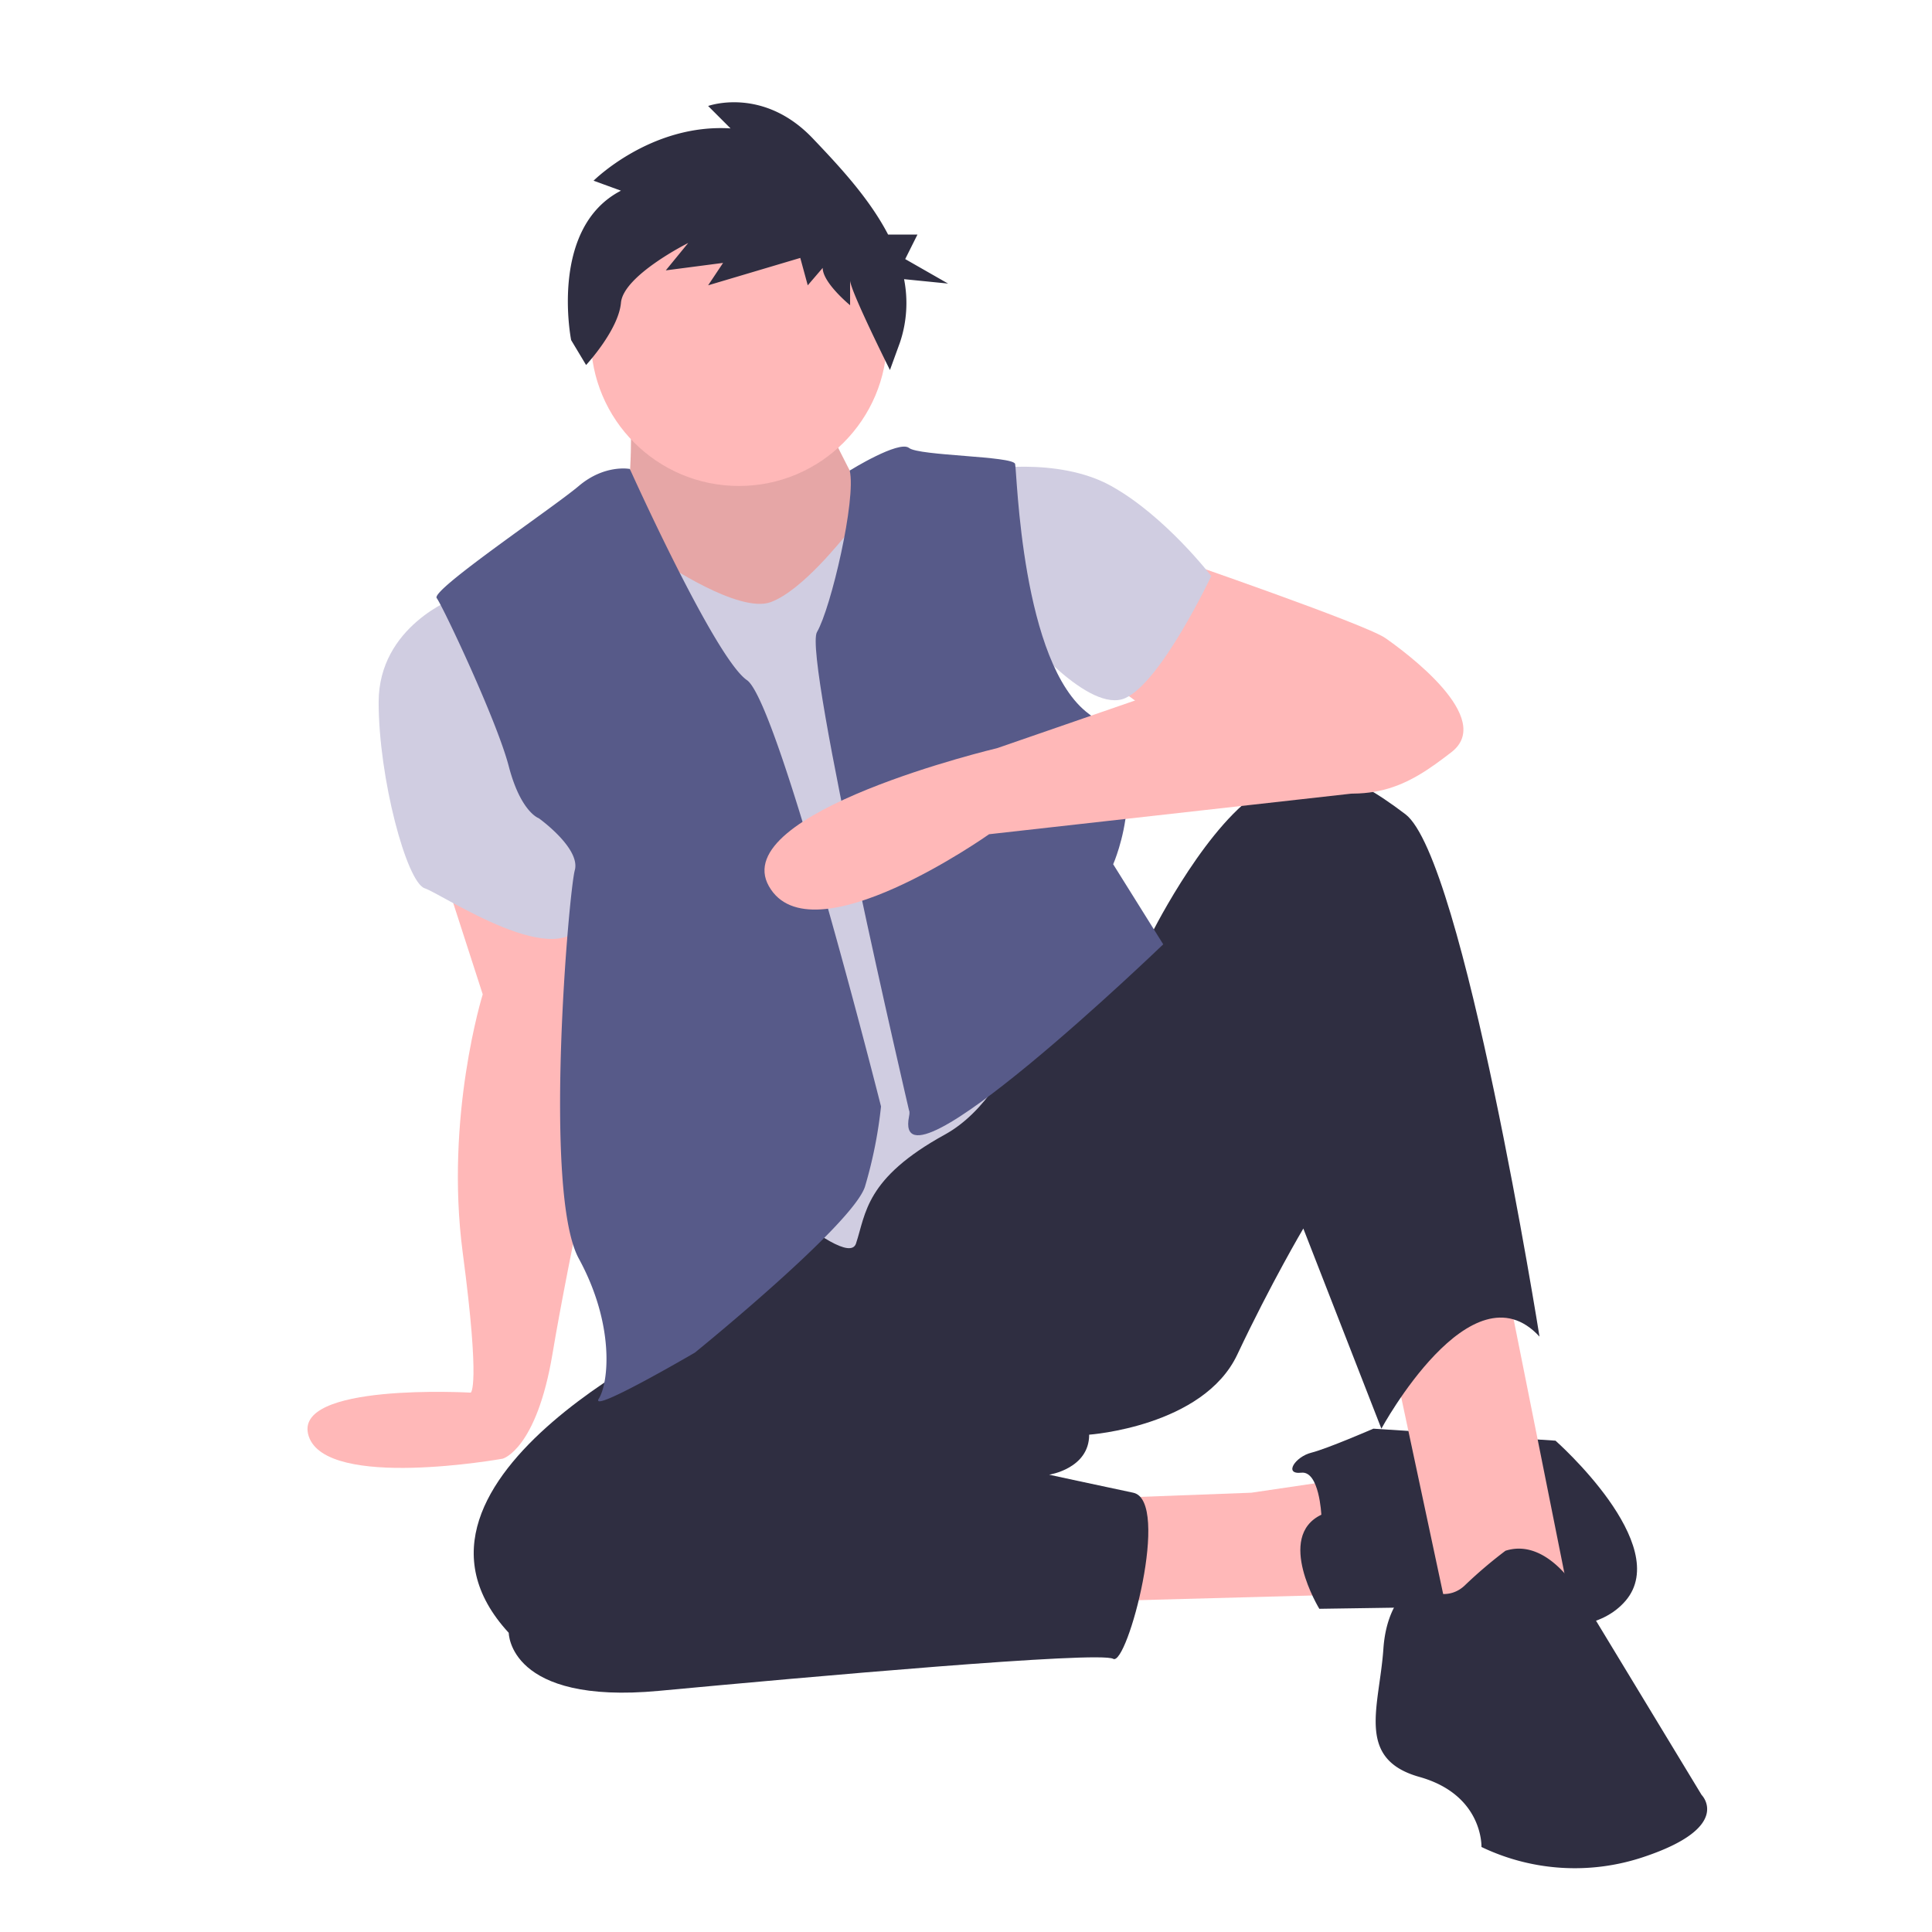 <svg width="420" height="420" 
    xmlns="http://www.w3.org/2000/svg">

    <!-- head -->
    <!-- Hair -->
    <g>
        <title>background</title>
        <rect fill="none" id="canvas_background" height="422" width="422" y="-1" x="-1"/>
    </g>
    <g>
        <title>Layer 1</title>
        <path id="svg_1" fill="#ffb8b8" d="m95.803,187.881l9.137,28.282s-8.267,26.541 -4.351,56.128s1.74,30.457 1.74,30.457s-39.126,-2.252 -35.21,9.495s42.172,4.863 42.172,4.863s7.347,-1.978 10.828,-22.863s12.232,-61.111 12.232,-61.111l-8.229,-37.975l-28.319,-7.276z"/>
        <path id="svg_2" fill="#d0cde1" d="m98.849,130.013s-16.534,6.091 -16.534,22.625s6.091,39.159 10.007,40.464s30.022,19.144 34.808,6.527s-28.282,-69.616 -28.282,-69.616z"/>
        <polygon id="svg_3" fill="#ffb8b8" points="237.211,325.808 272.019,324.503 298.56,320.587 290.728,346.693 226.333,348.433 237.211,325.808 "/>
        <path id="svg_4" fill="#2f2e41" d="m287.247,329.289s-0.435,-9.572 -4.351,-9.137s-1.305,-3.481 2.175,-4.351s13.488,-5.221 13.488,-5.221l39.594,2.611s25.671,22.625 15.229,34.808s-37.419,1.305 -37.419,1.305l-29.152,0.435s-9.572,-15.664 0.435,-20.45z"/>
        <polygon id="svg_5" fill="#ffb8b8" points="302.911,295.786 315.529,354.96 341.635,349.739 326.842,275.772 311.178,267.505 302.911,295.786 "/>
        <path id="svg_6" fill="#2f2e41" d="m152.801,288.39s-73.097,33.068 -42.205,66.57c0,0 0,15.664 32.633,12.618s95.722,-8.702 98.768,-6.962s12.618,-34.373 4.351,-36.113s-18.274,-3.916 -18.274,-3.916s8.702,-1.305 8.702,-8.702c0,0 24.801,-1.74 32.197,-17.404s14.358,-27.411 14.358,-27.411l16.969,43.51s19.58,-36.113 34.373,-20.015c0,0 -16.534,-103.989 -29.152,-113.561s-21.32,-12.618 -33.068,-3.916s-22.625,30.892 -22.625,30.892l-97.028,84.41z"/>
        <path id="svg_7" fill="#2f2e41" d="m327.277,337.121a98.037,98.037 0 0 0 -8.702,7.397c-3.481,3.481 -8.267,1.74 -8.702,0s-8.267,1.305 -9.137,13.923s-6.091,23.931 7.832,27.846s13.488,15.229 13.488,15.229a46.934,46.934 0 0 0 35.243,2.176c19.58,-6.527 12.618,-13.488 12.618,-13.488l-26.106,-43.075s-6.962,-13.053 -16.534,-10.007z"/>
        <path id="svg_8" fill="#ffb8b8" d="m255.05,121.311s41.77,14.358 46.121,17.404s23.931,17.404 14.358,24.801s-17.404,12.183 -36.113,6.527s-39.594,-23.06 -39.594,-23.06l15.229,-25.671z"/>
        <path id="svg_9" fill="#d0cde1" d="m213.28,102.166s16.534,-3.046 28.282,3.481s21.755,19.58 21.755,19.58s-10.878,23.06 -18.709,26.541s-22.19,-13.923 -22.19,-13.923l-9.137,-35.678z"/>
        <path id="svg_10" fill="#ffb8b8" d="m137.137,89.548s0.435,16.969 -1.305,18.709s20.885,53.082 45.686,30.457s5.656,-31.762 5.656,-31.762s-9.137,-16.969 -8.702,-18.709s-40.464,0 -40.464,0l-0.87,1.305z"/>
        <path id="svg_11" opacity="0.1" d="m137.137,89.548s0.435,16.969 -1.305,18.709s20.885,53.082 45.686,30.457s5.656,-31.762 5.656,-31.762s-9.137,-16.969 -8.702,-18.709s-40.464,0 -40.464,0l-0.87,1.305z"/>
        <path id="svg_12" fill="#d0cde1" d="m144.099,122.181s16.534,11.313 23.495,8.702s15.664,-13.923 16.534,-14.793s45.251,88.326 45.251,88.326s-6.527,32.633 -23.931,42.205s-17.186,17.186 -19.362,23.713s-30.24,-20.667 -30.24,-20.667l-17.839,-75.708l0,-46.121l6.091,-5.656z"/>
        <path id="svg_13" fill="#575a89" d="m136.92,101.949s-5.439,-1.088 -11.095,3.698s-32.197,22.625 -30.892,24.366s13.053,26.541 15.664,36.549s6.527,11.313 6.527,11.313s9.137,6.527 7.832,11.313s-6.962,70.051 0.87,84.41s6.527,26.976 4.351,30.457s20.885,-10.007 20.885,-10.007s34.373,-27.846 36.984,-36.113a97.263,97.263 0 0 0 3.481,-17.404s-22.19,-87.891 -29.152,-92.677s-25.453,-45.903 -25.453,-45.903z"/>
        <path id="svg_14" fill="#575a89" d="m184.72,102.293s10.721,-6.653 12.897,-4.913s22.625,1.74 23.06,3.481s1.305,43.51 16.099,54.388s5.221,32.633 5.221,32.633l10.878,17.404s-59.173,56.994 -55.258,37.419c0.218,-1.088 0,-1.305 0,-1.305s-23.06,-98.768 -20.015,-103.989s8.58,-28.899 7.118,-35.117z"/>
        <path id="svg_15" fill="#ffb8b8" d="m275.935,142.195l-59.174,20.45s-58.739,13.923 -49.602,30.022s47.861,-11.313 47.861,-11.313l78.8,-8.829s31.281,-26.414 -17.885,-30.33z"/>
        <circle id="svg_16" fill="#ffb8b8" r="32.197" cy="73.449" cx="160.633"/>
        <path id="svg_17" fill="#2f2e41" d="m134.992,41.451l-5.956,-2.166s12.453,-12.453 29.779,-11.37l-4.873,-4.873s11.912,-4.331 22.741,7.039c5.692,5.977 12.279,13.003 16.385,20.917l6.378,0l-2.662,5.324l9.317,5.324l-9.563,-0.956a26.866,26.866 0 0 1 -0.905,13.789l-2.166,5.956s-8.663,-17.326 -8.663,-19.492l0,5.414s-5.956,-4.873 -5.956,-8.122l-3.249,3.79l-1.624,-5.956l-20.033,5.956l3.249,-4.873l-12.453,1.624l4.873,-5.956s-14.077,7.039 -14.619,12.995c-0.541,5.956 -7.58,13.536 -7.58,13.536l-3.249,-5.414s-4.873,-24.365 10.829,-32.486z"/>
    </g>
</svg>